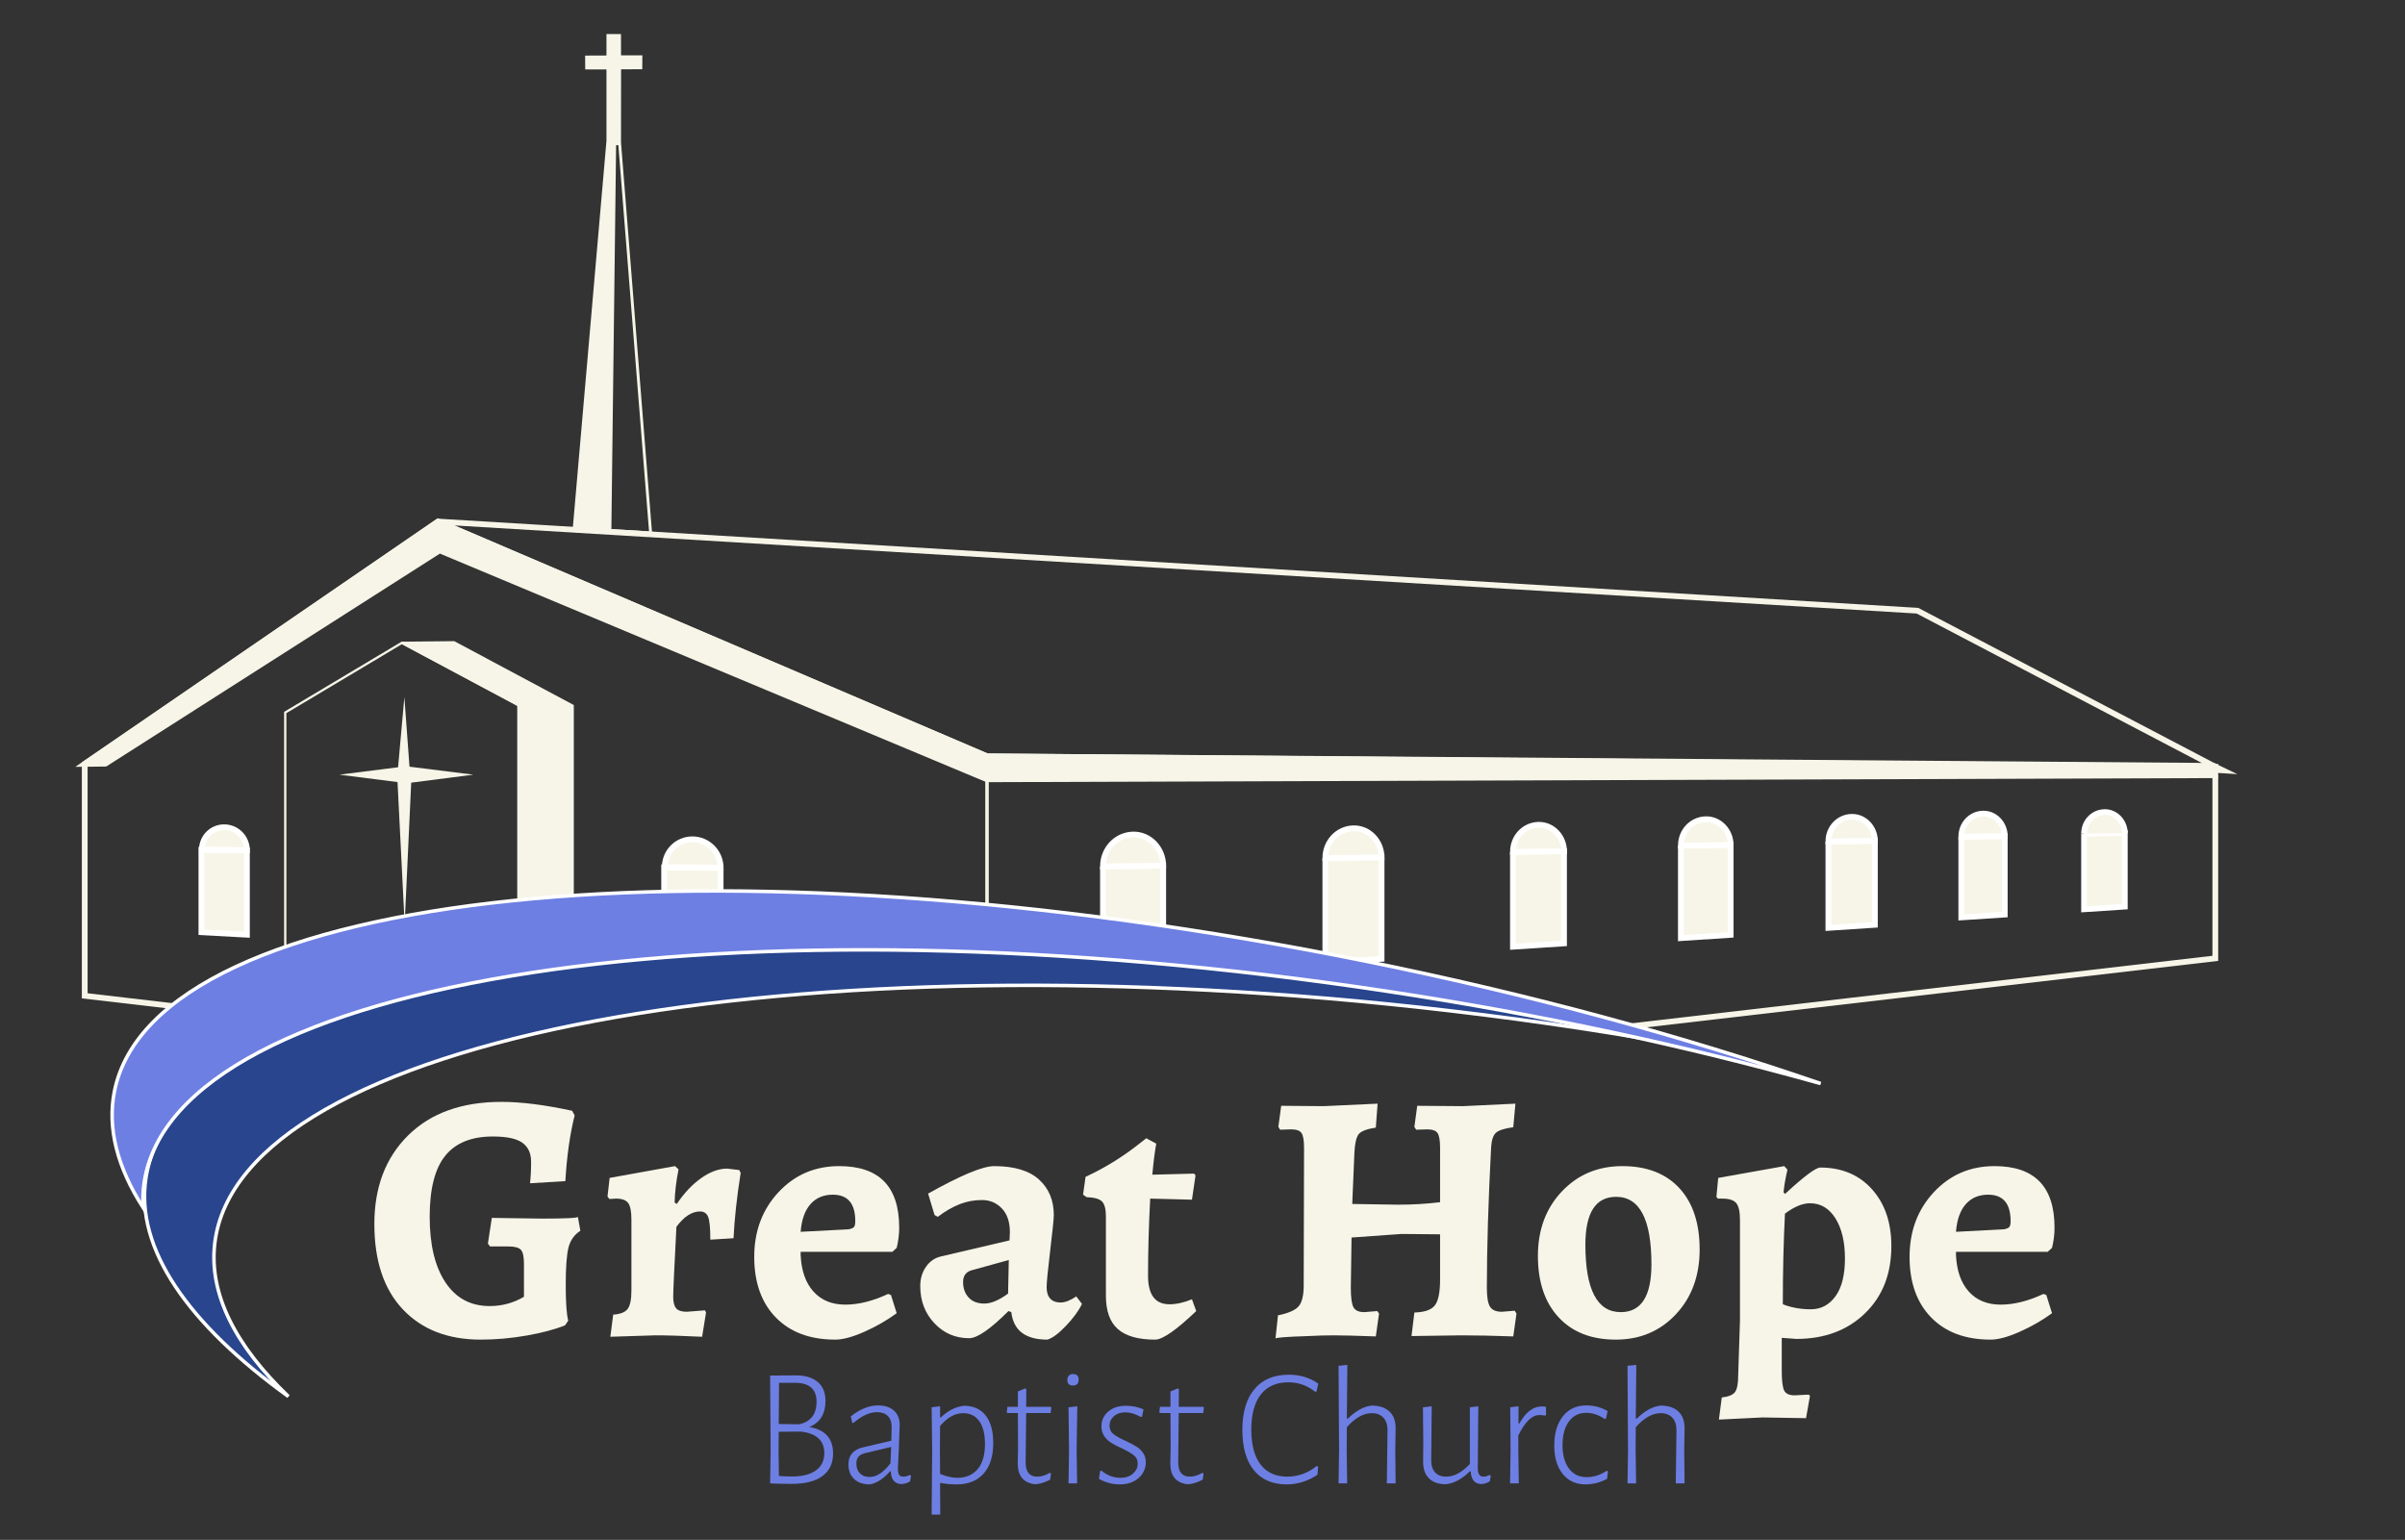 <?xml version="1.0" encoding="utf-8"?>
<!-- Generator: Adobe Illustrator 16.0.5, SVG Export Plug-In . SVG Version: 6.00 Build 0)  -->
<!DOCTYPE svg PUBLIC "-//W3C//DTD SVG 1.1//EN" "http://www.w3.org/Graphics/SVG/1.1/DTD/svg11.dtd">
<svg version="1.1" id="Layer_1" xmlns="http://www.w3.org/2000/svg" xmlns:xlink="http://www.w3.org/1999/xlink" x="0px" y="0px"
	 width="683.966px" height="437.979px" viewBox="0 0 683.966 437.979" enable-background="new 0 0 683.966 437.979"
	 xml:space="preserve">
<rect x="0" y="0" width="683.966" height="437.979" fill="#333333" stroke="none"/>
<g id="church">
	<defs>
		<path id="SVGID_1_" d="M-7.5,297.583V-12h668.967v325.17l-167.076-11.272c0,0-263.5-71.5-411,5L-7.5,297.583z"/>
	</defs>
	<clipPath id="SVGID_2_">
		<use xlink:href="#SVGID_1_"  overflow="visible"/>
	</clipPath>
	<g id="building" clip-path="url(#SVGID_2_)">
		<polyline id="frame" fill="none" stroke="#F7F5E7" stroke-width="1.634" stroke-miterlimit="10" points="630.02,218.097
			545.309,173.699 124.573,148.346 24.096,217.267 24.096,283.233 280.702,313.171 630.02,272.573 630.02,218.097 280.702,215.114
			124.573,148.346 		"/>
		<g>
			<polygon fill="#F7F5E7" points="163.747,149.887 173.276,40.225 173.292,40.224 173.292,18.928 167.242,18.929 167.227,16.624
				173.292,16.599 173.292,10.494 175.786,10.494 175.806,16.557 181.861,16.552 181.846,18.881 175.815,18.906 175.79,40.476
				174.411,40.477 173.053,150.448 			"/>
			<path fill="#F7F5E7" d="M174.972,11.312l0.014,4.433l0.005,1.63l1.63-0.001l4.417-0.003l-0.004,0.698l-4.409,0.018l-1.625,0.007
				l-0.002,1.625l-0.023,19.941h-0.865V19.746v-1.635l-1.634,0l-4.421,0l-0.004-0.674l4.432-0.019l1.627-0.007v-1.627v-4.474
				H174.972 M173.514,46.92l-1.268,102.661l-7.613-0.459L173.514,46.92 M176.601,9.677h-4.126v6.108l-6.07,0.025l0.025,3.936
				l6.045-0.001v20.479l-0.012-0.076l-9.602,110.504l22.611,1.363l-8.864-111.539l0.024-20.756l6.026-0.025l0.025-3.961
				l-6.063,0.005L176.601,9.677L176.601,9.677z M184.582,151.142l-10.712-0.666l1.348-109.182h0.634L184.582,151.142
				L184.582,151.142z"/>
		</g>
		<polygon id="fascia" fill="#F7F5E7" stroke="#F7F5E7" stroke-width="1.634" stroke-miterlimit="10" points="280.702,215.114
			629.518,217.834 632.17,219.11 629.576,218.949 629.83,220.49 280.702,221.651 125.026,156.54 29.964,217.203 24.096,217.267
			124.573,148.346 		"/>
		<g id="front">
			<polyline fill="#F7F5E7" stroke="#F7F5E7" stroke-width="0.658" stroke-miterlimit="10" points="114.293,182.842
				129.111,182.688 162.86,200.726 162.86,299.423 147.465,297.628 147.465,200.572 114.293,182.842 			"/>
			<polygon fill="none" stroke="#F7F5E7" stroke-width="0.647" stroke-miterlimit="10" points="147.465,297.583 81.12,289.841
				81.12,202.653 114.293,182.842 147.465,200.572 			"/>
			<polygon fill="#F7F5E7" points="114.999,198.276 113.214,218.225 96.511,220.333 113.053,222.441 115.08,262.776
				116.945,222.604 134.623,220.333 116.458,218.064 			"/>
		</g>
		<g id="windows">
			<g>
				<polygon fill="#F7F5E7" stroke="#FFFFFF" stroke-width="1.634" stroke-miterlimit="10" points="204.945,276.655
					188.872,275.782 188.872,246.698 204.945,246.894 				"/>
				<path fill="#F7F5E7" stroke="#FFFFFF" stroke-width="1.634" stroke-miterlimit="10" d="M204.945,246.796
					c0-4.459-3.621-8.08-8.036-8.082c-4.361-0.002-7.856,3.529-7.856,7.891L204.945,246.796z"/>
			</g>
			<g>
				<polygon fill="#F7F5E7" stroke="#FFFFFF" stroke-width="1.634" stroke-miterlimit="10" points="70.224,265.858 57.272,265.155
					57.272,241.716 70.224,241.874 				"/>
				<path fill="#F7F5E7" stroke="#FFFFFF" stroke-width="1.634" stroke-miterlimit="10" d="M70.224,241.796
					c0-3.594-2.917-6.512-6.475-6.512c-3.514-0.002-6.331,2.846-6.331,6.357L70.224,241.796z"/>
			</g>
			<g>
				<polyline fill="#F7F5E7" stroke="#FFFFFF" stroke-width="1.634" stroke-miterlimit="10" points="313.673,246.435
					330.81,246.218 330.81,277.144 313.673,278.267 313.673,246.435 				"/>
				<path fill="#F7F5E7" stroke="#FFFFFF" stroke-width="1.634" stroke-miterlimit="10" d="M330.81,246.218
					c0-4.838-3.812-8.963-8.57-8.859c-4.814,0.105-8.566,4.127-8.566,9.076L330.81,246.218z"/>
			</g>
			<g>
				<polyline fill="#F7F5E7" stroke="#FFFFFF" stroke-width="1.634" stroke-miterlimit="10" points="376.916,244.058
					392.912,243.854 392.912,272.726 376.916,273.772 376.916,244.058 				"/>
				<path fill="#F7F5E7" stroke="#FFFFFF" stroke-width="1.634" stroke-miterlimit="10" d="M376.916,244.058
					c0-4.621,3.502-8.375,7.998-8.473c4.441-0.098,7.998,3.754,7.998,8.27L376.916,244.058z"/>
			</g>
			<g>
				<polyline fill="#F7F5E7" stroke="#FFFFFF" stroke-width="1.634" stroke-miterlimit="10" points="430.27,242.284
					444.801,242.101 444.801,268.325 430.27,269.278 430.27,242.284 				"/>
				<path fill="#F7F5E7" stroke="#FFFFFF" stroke-width="1.634" stroke-miterlimit="10" d="M444.801,242.101
					c0-4.104-3.232-7.602-7.266-7.514c-4.084,0.09-7.266,3.5-7.266,7.697L444.801,242.101z"/>
			</g>
			<g>
				<polyline fill="#F7F5E7" stroke="#FFFFFF" stroke-width="1.634" stroke-miterlimit="10" points="478.027,240.509
					492.195,240.329 492.195,265.899 478.027,266.827 478.027,240.509 				"/>
				<path fill="#F7F5E7" stroke="#FFFFFF" stroke-width="1.634" stroke-miterlimit="10" d="M492.195,240.329
					c0-4-3.15-7.41-7.084-7.324c-3.982,0.086-7.084,3.412-7.084,7.504L492.195,240.329z"/>
			</g>
			<g>
				<polyline fill="#F7F5E7" stroke="#FFFFFF" stroke-width="1.634" stroke-miterlimit="10" points="519.979,239.331
					533.209,239.165 533.209,263.042 519.979,263.911 519.979,239.331 				"/>
				<path fill="#F7F5E7" stroke="#FFFFFF" stroke-width="1.634" stroke-miterlimit="10" d="M533.209,239.165
					c0-3.738-2.945-6.922-6.617-6.842c-3.719,0.08-6.613,3.186-6.613,7.008L533.209,239.165z"/>
			</g>
			<g>
				<polyline fill="#F7F5E7" stroke="#FFFFFF" stroke-width="1.634" stroke-miterlimit="10" points="557.779,237.958
					570.146,237.802 570.146,260.124 557.779,260.933 557.779,237.958 				"/>
				<path fill="#F7F5E7" stroke="#FFFFFF" stroke-width="1.634" stroke-miterlimit="10" d="M570.146,237.802
					c0-3.492-2.75-6.469-6.184-6.393c-3.477,0.074-6.184,2.977-6.184,6.549L570.146,237.802z"/>
			</g>
			<g>
				<polyline fill="#F7F5E7" stroke="#FFFFFF" stroke-width="1.634" stroke-miterlimit="10" points="592.695,237.108
					604.279,236.964 604.279,257.866 592.695,258.624 592.695,237.108 				"/>
				<path fill="#F7F5E7" stroke="#FFFFFF" stroke-width="1.634" stroke-miterlimit="10" d="M604.279,236.964
					c0-3.27-2.576-6.059-5.791-5.988c-3.256,0.07-5.793,2.789-5.793,6.133"/>
			</g>
		</g>
		<line fill="none" stroke="#F7F5E7" stroke-miterlimit="10" x1="280.702" y1="221.651" x2="280.702" y2="314.564"/>
	</g>
</g>
<g>
	<path id="swoosh_2" fill="#28458E" stroke="#FFFFFF" stroke-miterlimit="10" d="M61.075,353.651
		c6.874-58.522,164.296-88.127,351.615-66.126c25.52,2.997,50.27,6.804,73.984,11.28c-28.9-7.034-59.602-13.11-91.551-17.956
		c-186.472-28.286-344.802-3.992-353.639,54.265c-3.037,20.018,11.971,41.438,40.545,62.083
		C66.938,382.769,59.389,368.006,61.075,353.651z"/>
	<path id="swoosh_1" fill="#6D7FE3" stroke="#FFFFFF" stroke-miterlimit="10" d="M41.018,336.228
		c8.836-58.255,167.167-82.55,353.639-54.265c43.877,6.656,85.4,15.632,123.135,26.223c-39.166-13.488-82.857-25.402-129.368-34.8
		c-184.87-37.351-344.196-20.811-355.866,36.944c-2.129,10.538,0.825,21.719,8.166,33.184
		C40.573,341.068,40.652,338.637,41.018,336.228z"/>
	<g>
		<path fill="#6D7FE3" d="M236.923,413.414c0,2.783-1.008,4.92-3.024,6.408s-4.944,2.23-8.784,2.23c-2.24,0-4.272-0.047-6.096-0.143
			l0.144-9.312l-0.144-21.359l7.296-0.049c2.688,0,4.768,0.625,6.24,1.873c1.472,1.248,2.208,3.039,2.208,5.375
			c0,3.713-1.536,6.191-4.608,7.439C234.667,406.613,236.923,409.125,236.923,413.414z M232.051,418.213
			c1.584-1.15,2.376-2.799,2.376-4.943c0-1.791-0.576-3.199-1.728-4.225c-1.152-1.023-2.816-1.646-4.992-1.871l-6.24,0.047
			l-0.048,5.232l0.096,7.344c1.248,0.098,2.512,0.145,3.792,0.145C228.218,419.941,230.467,419.365,232.051,418.213z
			 M226.075,393.301h-4.512l-0.096,11.713l5.76,0.096c3.328-0.703,4.992-2.848,4.992-6.432S230.17,393.301,226.075,393.301z"/>
		<path fill="#6D7FE3" d="M254.25,401.221c1.087,0.994,1.632,2.369,1.632,4.129c0-0.447-0.08,1.617-0.24,6.191
			c-0.192,3.648-0.288,5.713-0.288,6.193c0,0.832,0.12,1.416,0.36,1.752c0.24,0.336,0.648,0.504,1.224,0.504s1.184-0.16,1.824-0.48
			l0.336,0.24l-0.288,1.584c-0.768,0.48-1.584,0.736-2.448,0.768c-1.92-0.064-2.928-1.264-3.024-3.6h-0.24
			c-1.824,2.08-3.713,3.312-5.664,3.695c-1.92,0-3.425-0.504-4.512-1.512c-1.088-1.008-1.632-2.408-1.632-4.199
			c0-2.592,1.408-4.209,4.224-4.85l7.968-1.871l0.096-3.889c0-1.375-0.368-2.424-1.104-3.143c-0.737-0.721-1.776-1.08-3.12-1.08
			c-2.048,0-4.289,1.039-6.72,3.119l-0.288-0.145l-0.384-1.775c2.624-2.08,5.2-3.119,7.728-3.119
			C251.642,399.734,253.162,400.23,254.25,401.221z M243.546,416.197c0,1.217,0.336,2.168,1.008,2.855
			c0.672,0.689,1.6,1.033,2.784,1.033c1.952,0,3.919-1.297,5.904-3.889l0.192-4.656l-7.44,1.777
			C244.362,413.701,243.546,414.662,243.546,416.197z"/>
		<path fill="#6D7FE3" d="M280.313,402.59c1.44,1.84,2.16,4.439,2.16,7.801c0,3.775-0.912,6.688-2.736,8.734
			c-1.824,2.049-4.4,3.072-7.728,3.072c-1.568,0-3.12-0.145-4.656-0.432l0.048,9.023h-2.448l0.144-18.24l-0.144-12.287l2.4-0.287
			v3.168h0.24c1.983-1.922,4.159-3.025,6.528-3.312C276.81,399.83,278.874,400.75,280.313,402.59z M278.034,417.854
			c1.392-1.648,2.088-4.023,2.088-7.127c0-2.816-0.536-4.984-1.608-6.506c-1.073-1.518-2.6-2.279-4.584-2.279
			c-2.336,0-4.528,1.217-6.576,3.648l-0.048,6.816l0.048,6.814c1.824,0.738,3.456,1.105,4.896,1.105
			C274.713,420.326,276.642,419.502,278.034,417.854z"/>
		<path fill="#6D7FE3" d="M298.602,418.885l0.288,0.24l-0.24,1.729c-1.601,0.832-3.041,1.264-4.32,1.297
			c-3.264-0.385-4.896-2.369-4.896-5.953l0.096-4.32l-0.048-9.982h-2.976l-0.192-0.24l0.192-1.537h2.976v-4.367l2.112-0.865
			l0.288,0.24l-0.048,4.992h6.96l0.192,0.24l-0.192,1.537h-6.96l-0.144,14.062c0,2.689,1.104,4.033,3.312,4.033
			C296.122,419.99,297.322,419.623,298.602,418.885z"/>
		<path fill="#6D7FE3" d="M306.761,392.391c0,1.119-0.544,1.68-1.632,1.68c-1.056,0-1.584-0.529-1.584-1.584
			c0-0.512,0.144-0.92,0.432-1.225c0.288-0.305,0.688-0.455,1.2-0.455C306.233,390.807,306.761,391.334,306.761,392.391z
			 M306.33,421.91h-2.448l0.144-9.361l-0.144-12.287l2.496-0.287l-0.192,12.432L306.33,421.91z"/>
		<path fill="#6D7FE3" d="M325.193,400.838l-0.384,2.064l-0.432,0.096c-1.505-0.865-2.96-1.297-4.368-1.297
			c-1.312,0-2.384,0.369-3.216,1.105c-0.833,0.736-1.248,1.631-1.248,2.688c0,1.023,0.384,1.832,1.152,2.424s1.936,1.24,3.504,1.943
			c1.28,0.609,2.28,1.137,3,1.584c0.72,0.449,1.344,1.041,1.872,1.775c0.528,0.738,0.792,1.633,0.792,2.689
			c0,1.119-0.296,2.16-0.888,3.119c-0.592,0.961-1.448,1.729-2.568,2.305c-1.121,0.576-2.417,0.863-3.888,0.863
			c-2.145,0-4.145-0.527-6-1.584l0.336-2.16l0.336-0.191c1.664,1.377,3.487,2.064,5.472,2.064c1.472,0,2.656-0.4,3.552-1.201
			c0.896-0.799,1.344-1.742,1.344-2.832c0-0.99-0.368-1.783-1.104-2.375c-0.736-0.592-1.888-1.256-3.456-1.992
			c-1.248-0.576-2.256-1.104-3.024-1.584c-0.768-0.48-1.416-1.104-1.944-1.873c-0.528-0.768-0.792-1.695-0.792-2.783
			c0-1.695,0.64-3.096,1.92-4.199c1.28-1.105,2.976-1.656,5.088-1.656C321.944,399.83,323.592,400.166,325.193,400.838z"/>
		<path fill="#6D7FE3" d="M341.993,418.885l0.288,0.24l-0.24,1.729c-1.601,0.832-3.041,1.264-4.32,1.297
			c-3.264-0.385-4.896-2.369-4.896-5.953l0.096-4.32l-0.048-9.982h-2.976l-0.192-0.24l0.192-1.537h2.976v-4.367l2.112-0.865
			l0.288,0.24l-0.048,4.992h6.96l0.192,0.24l-0.192,1.537h-6.96l-0.144,14.062c0,2.689,1.104,4.033,3.312,4.033
			C339.513,419.99,340.713,419.623,341.993,418.885z"/>
		<path fill="#6D7FE3" d="M374.92,393.541l-0.528,2.256l-0.384,0.049c-2.24-1.791-4.769-2.688-7.584-2.688
			c-3.425,0-6.04,1.152-7.848,3.455c-1.808,2.305-2.712,5.633-2.712,9.984s0.88,7.672,2.64,9.961
			c1.76,2.287,4.288,3.432,7.584,3.432c3.04,0,5.84-1.008,8.4-3.025l0.384,0.145l-0.192,2.352c-2.752,1.824-5.664,2.736-8.735,2.736
			c-4.032,0-7.145-1.336-9.336-4.008c-2.192-2.672-3.288-6.486-3.288-11.447c0-5.023,1.144-8.904,3.432-11.641
			c2.288-2.736,5.544-4.104,9.768-4.104C369.72,390.998,372.52,391.846,374.92,393.541z"/>
		<path fill="#6D7FE3" d="M395.176,401.486c1.184,1.135,1.76,2.744,1.729,4.824l-0.097,6.143l0.097,9.457h-2.496l0.191-15.121
			c0-1.535-0.392-2.727-1.176-3.576c-0.784-0.848-1.896-1.271-3.336-1.271c-2.336,0-4.688,1.328-7.056,3.984l-0.048,6.48
			l0.144,9.504h-2.448l0.145-9.361l-0.145-24.096l2.496-0.24l-0.144,15.266h0.288c2.271-2.209,4.512-3.439,6.72-3.697
			C392.279,399.781,393.992,400.35,395.176,401.486z"/>
		<path fill="#6D7FE3" d="M421.863,419.99c0.544,0,1.135-0.16,1.775-0.48l0.336,0.24l-0.287,1.584
			c-0.769,0.48-1.585,0.736-2.448,0.768c-1.856-0.064-2.849-1.264-2.977-3.6h-0.288c-2.176,2.176-4.432,3.393-6.768,3.648
			c-2.112,0-3.729-0.568-4.848-1.705c-1.121-1.135-1.665-2.742-1.633-4.824l0.049-5.23l-0.097-10.129l2.496-0.287l-0.144,15.168
			c-0.032,1.535,0.319,2.729,1.056,3.574c0.736,0.85,1.792,1.273,3.168,1.273c2.271,0,4.528-1.201,6.769-3.6v-16.129l2.399-0.287
			l-0.144,17.662C420.279,419.205,420.807,419.99,421.863,419.99z"/>
		<path fill="#6D7FE3" d="M439.671,400.117v2.4l-0.336,0.096c-0.576-0.096-1.089-0.145-1.536-0.145c-2.112,0-4.112,1.938-6,5.809
			v4.129l0.144,9.504h-2.495l0.144-9.361l-0.096-12.287l2.352-0.287v4.895h0.24c1.824-3.23,3.936-4.848,6.336-4.848
			C438.807,400.021,439.223,400.055,439.671,400.117z"/>
		<path fill="#6D7FE3" d="M457.19,401.365l-0.479,2.16l-0.384,0.049c-1.664-1.152-3.408-1.729-5.232-1.729
			c-2.08,0-3.72,0.824-4.92,2.473s-1.8,3.896-1.8,6.744c0,2.783,0.607,4.99,1.824,6.623c1.216,1.633,2.88,2.447,4.991,2.447
			c2.048,0,3.968-0.607,5.761-1.822l0.336,0.191l-0.24,2.111c-1.952,1.057-3.984,1.584-6.096,1.584c-2.753,0-4.929-0.99-6.528-2.977
			c-1.601-1.982-2.4-4.67-2.4-8.062c0-3.488,0.816-6.264,2.448-8.328s3.855-3.096,6.672-3.096
			C453.383,399.734,455.398,400.277,457.19,401.365z"/>
		<path fill="#6D7FE3" d="M477.35,401.486c1.184,1.135,1.76,2.744,1.729,4.824l-0.097,6.143l0.097,9.457h-2.496l0.191-15.121
			c0-1.535-0.392-2.727-1.176-3.576c-0.784-0.848-1.896-1.271-3.336-1.271c-2.336,0-4.688,1.328-7.056,3.984l-0.048,6.48
			l0.144,9.504h-2.448l0.145-9.361l-0.145-24.096l2.496-0.24l-0.144,15.266h0.288c2.271-2.209,4.512-3.439,6.72-3.697
			C474.453,399.781,476.166,400.35,477.35,401.486z"/>
	</g>
	<g>
		<path fill="#F7F5E7" d="M139.871,346.396l14.114,0.201c6.905,0,10.357-0.168,10.357-0.506l0.711,3.959
			c-1.761,1.152-2.894,2.777-3.402,4.873c-0.507,2.1-0.761,5.621-0.761,10.561c0,4.941,0.236,8.326,0.71,10.154l-0.914,1.32
			c-2.843,1.15-6.465,2.115-10.865,2.893c-4.401,0.777-8.767,1.168-13.098,1.168c-9.341,0-16.72-2.859-22.135-8.58
			c-5.416-5.719-8.123-13.824-8.123-24.318c0-10.49,3.214-18.9,9.646-25.23c6.43-6.33,15.264-9.494,26.501-9.494
			c5.618,0,12.319,0.848,20.104,2.537l0.71,1.32c-1.354,5.416-2.233,11.645-2.64,18.684l-10.052,0.609
			c0.203-1.691,0.305-3.74,0.305-6.143s-0.83-4.197-2.488-5.383c-1.66-1.184-4.452-1.777-8.377-1.777
			c-6.092,0-10.61,1.828-13.555,5.484c-2.944,3.654-4.417,9.443-4.417,17.363s1.488,14.131,4.468,18.631
			c2.978,4.502,7.174,6.752,12.591,6.752c1.759,0,3.452-0.219,5.077-0.66c1.625-0.439,3.181-1.1,4.671-1.979v-9.443
			c0-1.963-0.289-3.266-0.863-3.91c-0.576-0.643-1.777-0.965-3.604-0.965h-5.178l-0.609-0.811L139.871,346.396z"/>
		<path fill="#F7F5E7" d="M179.571,367.008v-20.105c0-2.299-0.305-3.873-0.914-4.721c-0.609-0.846-1.761-1.27-3.453-1.27
			l-1.929,0.102l-0.507-0.711l0.609-5.279l18.582-3.352l1.015,0.914c-0.677,3.387-1.05,6.533-1.117,9.443l0.609,0.406
			c2.097-3.113,4.417-5.566,6.955-7.361c2.539-1.793,4.991-2.691,7.361-2.691l3.452,0.406l0.406,0.812
			c-1.083,6.838-1.761,13.031-2.031,18.582l-6.6,0.406c0-3.25-0.203-5.398-0.609-6.447s-1.185-1.574-2.335-1.574
			c-2.302,0-4.536,1.455-6.701,4.365c-0.609,11.779-0.914,18.414-0.914,19.902s0.27,2.572,0.812,3.248
			c0.541,0.678,1.556,1.016,3.046,1.016l5.178-0.406l0.305,0.609l-1.117,6.904c-5.62-0.271-10.052-0.406-13.301-0.406l-12.794,0.406
			l0.812-6.295c2.031-0.135,3.401-0.676,4.112-1.625C179.215,371.34,179.571,369.58,179.571,367.008z"/>
		<path fill="#F7F5E7" d="M227.699,356.041v0.914c0.203,4.469,1.421,7.938,3.655,10.408s5.245,3.705,9.037,3.705
			c1.895,0,3.858-0.254,5.889-0.762c2.031-0.506,4.128-1.268,6.295-2.283l0.812,0.305l1.625,5.178
			c-2.776,2.031-5.838,3.791-9.189,5.279c-3.351,1.488-6.11,2.234-8.275,2.234c-7.176,0-12.811-2.098-16.906-6.295
			c-4.097-4.197-6.143-9.951-6.143-17.262s2.3-13.436,6.904-18.379c4.603-4.939,10.357-7.412,17.261-7.412
			c11.373,0,17.059,5.824,17.059,17.465c0,1.965-0.238,3.895-0.711,5.787l-1.218,1.117H227.699z M243.234,347.309
			c0-5.008-2.132-7.514-6.397-7.514c-2.64,0-4.756,0.898-6.346,2.691c-1.591,1.795-2.523,4.416-2.792,7.869l13.606-0.711
			c0.744-0.135,1.252-0.338,1.523-0.609C243.098,348.766,243.234,348.189,243.234,347.309z"/>
		<path fill="#F7F5E7" d="M297.657,366.145c0,1.389,0.338,2.455,1.016,3.199c0.676,0.744,1.658,1.115,2.945,1.115
			c1.285,0,2.775-0.574,4.467-1.725l1.625,2.131c-0.949,1.965-2.473,4.047-4.568,6.246c-2.1,2.199-3.859,3.502-5.281,3.908
			c-6.229,0-9.645-2.605-10.254-7.818l-0.812-0.305c-5.146,5.145-8.869,7.717-11.17,7.717c-3.926,0-7.227-1.422-9.899-4.264
			c-2.675-2.844-4.011-6.363-4.011-10.561c0-2.098,0.541-3.926,1.625-5.482c1.082-1.557,2.503-2.539,4.265-2.945l19.496-4.568
			l0.102-2.336c0-2.91-0.762-5.16-2.285-6.752c-1.523-1.59-3.402-2.387-5.635-2.387c-2.234,0-4.351,0.391-6.347,1.168
			c-1.998,0.779-4.079,1.98-6.245,3.605l-0.914-0.508l-1.828-6.094c9.273-5.211,15.536-7.818,18.784-7.818
			c5.686,0,9.934,1.27,12.744,3.809c2.807,2.539,4.213,5.906,4.213,10.104c0,1.082-0.34,4.434-1.016,10.051
			C297.995,361.254,297.657,364.758,297.657,366.145z M276.233,361.322c-1.558,0.473-2.335,1.59-2.335,3.35
			c0,1.762,0.524,3.217,1.574,4.367c1.048,1.15,2.539,1.725,4.468,1.725c1.928,0,4.178-0.947,6.752-2.842l0.203-9.545
			L276.233,361.322z"/>
		<path fill="#F7F5E7" d="M326.493,362.844c0,5.418,2.031,8.123,6.093,8.123c1.962,0,4.095-0.473,6.396-1.42l1.219,3.35
			c-5.687,5.416-9.58,8.123-11.677,8.123c-4.808,0-8.344-1-10.611-2.996c-2.269-1.994-3.401-5.16-3.401-9.492V345.99
			c0-2.098-0.373-3.52-1.116-4.266c-0.746-0.744-2.201-1.15-4.366-1.219l-1.016-0.711l0.711-5.076
			c5.279-2.438,10.255-5.482,14.926-9.139l2.335-1.828l2.844,1.523c-0.406,2.168-0.779,5.111-1.117,8.834l11.88-0.305l0.406,0.508
			l-1.016,6.904l-11.88-0.305C326.696,348.766,326.493,356.076,326.493,362.844z"/>
		<path fill="#F7F5E7" d="M422.851,366.297c0,2.641,0.305,4.434,0.913,5.381c0.609,0.949,1.727,1.422,3.352,1.422l3.655-0.305
			l0.508,0.812l-0.914,6.498c-5.62-0.203-10.561-0.305-14.824-0.305l-14.114,0.203l0.812-6.701c2.843-0.066,4.772-0.727,5.787-1.98
			c1.016-1.252,1.523-3.705,1.523-7.361v-12.895c-4.874-0.066-8.529-0.102-10.966-0.102l-14.215,1.016l-0.203,14.316
			c0,2.775,0.253,4.619,0.761,5.533s1.539,1.371,3.098,1.371l3.655-0.305l0.508,0.711l-0.914,6.498
			c-5.687-0.203-9.664-0.305-11.931-0.305c-2.269,0-4.688,0.066-7.26,0.203c-6.229,0.203-9.342,0.439-9.342,0.711l0.711-6.6
			c2.978-0.609,4.94-1.473,5.889-2.59c0.947-1.117,1.422-3.096,1.422-5.939l0.102-39.092c0-2.098-0.238-3.502-0.711-4.213
			c-0.475-0.711-1.456-1.066-2.944-1.066l-3.147,0.102l-0.508-0.812l0.812-5.99c5.347,0.068,9.374,0.102,12.083,0.102l15.332-0.711
			l-0.508,6.803c-2.573,0.406-4.198,1.033-4.874,1.879c-0.678,0.846-1.084,2.623-1.219,5.33l-0.609,14.52l12.997,0.203
			c4.196,0,8.189-0.236,11.981-0.711v-15.434c0-2.098-0.238-3.502-0.711-4.213c-0.474-0.711-1.456-1.066-2.944-1.066l-3.147,0.102
			l-0.508-0.812l0.812-5.99c5.753,0.068,10.085,0.102,12.996,0.102l14.927-0.711l-0.609,6.701c-2.505,0.34-4.147,0.863-4.925,1.574
			c-0.779,0.711-1.236,2.047-1.371,4.01C423.257,341.76,422.851,355.127,422.851,366.297z"/>
		<path fill="#F7F5E7" d="M483.366,355.381c0,7.48-2.252,13.625-6.753,18.43c-4.502,4.807-10.204,7.209-17.108,7.209
			c-6.905,0-12.321-2.115-16.246-6.346c-3.927-4.23-5.89-10.053-5.89-17.465s2.268-13.52,6.804-18.328
			c4.534-4.805,10.271-7.209,17.21-7.209c6.938,0,12.337,2.082,16.195,6.246C481.437,342.08,483.366,347.902,483.366,355.381z
			 M460.926,373.201c5.821,0,8.732-4.533,8.732-13.605c0-12.795-3.351-19.191-10.052-19.191c-5.823,0-8.732,4.537-8.732,13.607
			C450.874,366.805,454.225,373.201,460.926,373.201z"/>
		<path fill="#F7F5E7" d="M513.623,403.357l-12.388-0.203l-12.388,0.609l0.812-6.295c1.895-0.203,3.147-0.711,3.757-1.523
			s0.914-2.402,0.914-4.771l0.508-15.535v-28.635c0-2.367-0.355-3.975-1.066-4.822c-0.711-0.846-2.015-1.27-3.909-1.27h-1.32
			l-0.406-0.508l0.508-5.381l18.784-3.352l0.914,1.016c-0.542,2.303-0.914,4.436-1.116,6.396l0.405,0.508
			c5.415-5.008,8.766-7.514,10.053-7.514c6.092,0,10.981,2.049,14.672,6.145c3.688,4.096,5.534,9.492,5.534,16.193
			c0,7.92-2.506,14.303-7.514,19.141c-5.011,4.84-11.509,7.26-19.495,7.26l-4.163-0.305v9.342c0,2.775,0.219,4.635,0.66,5.584
			c0.439,0.947,1.437,1.422,2.995,1.422l4.062-0.203l0.305,0.406L513.623,403.357z M507.023,370.967
			c2.437,0.949,5.093,1.422,7.971,1.422c2.876,0,5.211-1.234,7.006-3.705c1.793-2.471,2.69-6.059,2.69-10.764
			c0-4.703-0.897-8.494-2.69-11.371c-1.795-2.877-4.214-4.316-7.26-4.316c-2.1,0-4.468,0.982-7.108,2.945
			C507.227,353.098,507.023,361.695,507.023,370.967z"/>
		<path fill="#F7F5E7" d="M556.268,356.041v0.914c0.203,4.469,1.422,7.938,3.655,10.408s5.245,3.705,9.037,3.705
			c1.894,0,3.858-0.254,5.889-0.762c2.031-0.506,4.128-1.268,6.296-2.283l0.812,0.305l1.625,5.178
			c-2.776,2.031-5.839,3.791-9.189,5.279s-6.109,2.234-8.275,2.234c-7.176,0-12.811-2.098-16.905-6.295
			c-4.097-4.197-6.144-9.951-6.144-17.262s2.301-13.436,6.905-18.379c4.603-4.939,10.356-7.412,17.261-7.412
			c11.372,0,17.059,5.824,17.059,17.465c0,1.965-0.238,3.895-0.711,5.787l-1.219,1.117H556.268z M571.803,347.309
			c0-5.008-2.132-7.514-6.396-7.514c-2.641,0-4.757,0.898-6.347,2.691c-1.591,1.795-2.522,4.416-2.792,7.869l13.605-0.711
			c0.744-0.135,1.252-0.338,1.523-0.609C571.666,348.766,571.803,348.189,571.803,347.309z"/>
	</g>
</g>
</svg>
